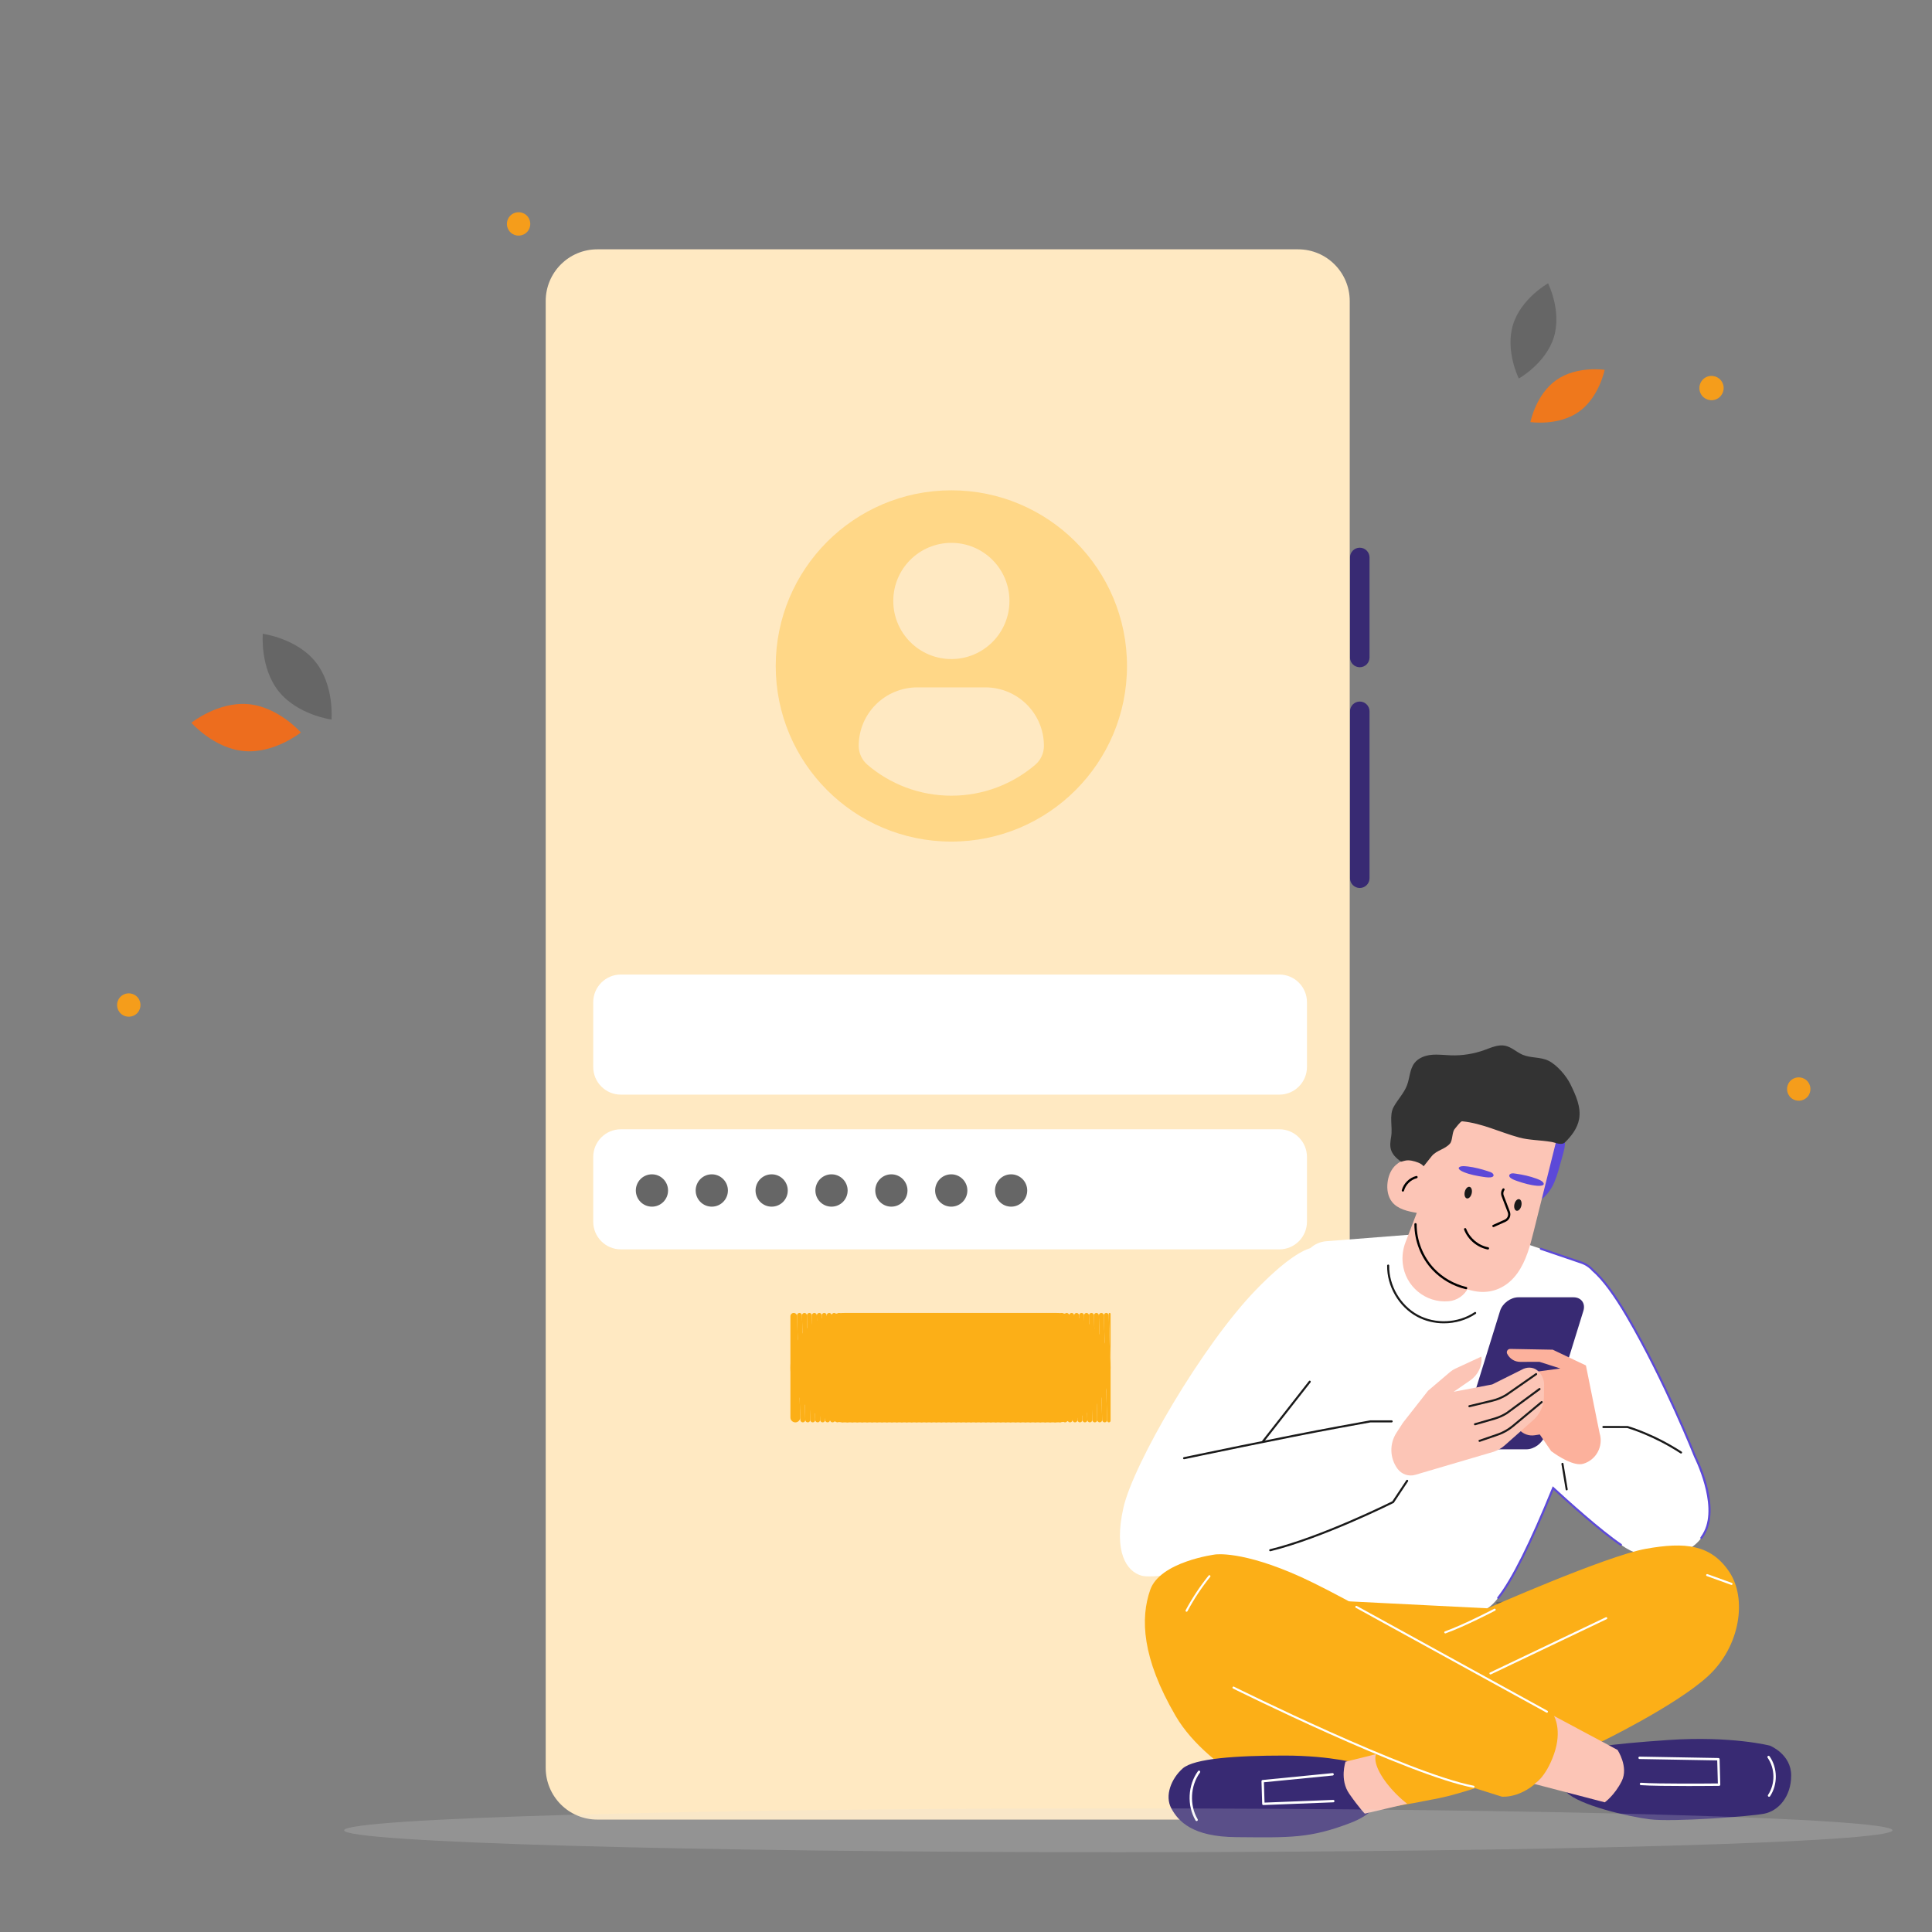 <svg width="264" height="264" viewBox="0 0 264 264" fill="none" xmlns="http://www.w3.org/2000/svg">
<rect x="0" y="0" width="264" height="264" fill="#808080" stroke="none"/>
<g clip-path="url(#clip0_118_53879)">
<path d="M234.615 54.511C235.434 54.1 235.767 53.102 235.355 52.282C234.944 51.461 233.946 51.13 233.126 51.541C232.307 51.953 231.977 52.95 232.386 53.771C232.797 54.592 233.795 54.922 234.615 54.511Z" fill="#F59D1B"/>
<path d="M212.666 51.93C215.466 49.958 219.265 50.535 219.265 50.535C219.265 50.535 218.525 54.307 215.725 56.279C212.925 58.251 209.124 57.674 209.124 57.674C209.124 57.674 209.863 53.902 212.666 51.93Z" fill="#EF781C"/>
<path d="M206.75 44.361C207.855 40.769 211.539 38.715 211.539 38.715C211.539 38.715 213.432 42.484 212.329 46.076C211.224 49.668 207.54 51.722 207.54 51.722C207.54 51.722 205.647 47.953 206.75 44.361Z" fill="#666666"/>
<path d="M43.118 90.45C45.71 93.687 45.299 98.324 45.299 98.324C45.299 98.324 40.685 97.713 38.092 94.477C35.499 91.24 35.911 86.603 35.911 86.603C35.911 86.603 40.525 87.214 43.118 90.45Z" fill="#666666"/>
<path d="M33.916 96.218C38.048 96.583 41.111 100.088 41.111 100.088C41.111 100.088 37.477 103 33.347 102.633C29.215 102.268 26.151 98.762 26.151 98.762C26.151 98.762 29.786 95.85 33.916 96.218Z" fill="#ED6D1E"/>
<path d="M203.658 228.343C203.137 229.056 202.137 229.213 201.424 228.692C200.711 228.172 200.554 227.172 201.075 226.459C201.596 225.746 202.595 225.589 203.308 226.109C204.021 226.63 204.179 227.63 203.658 228.343Z" fill="#F59D1B"/>
<path d="M246.994 149.867C247.575 149.202 247.507 148.191 246.842 147.611C246.177 147.03 245.168 147.097 244.586 147.762C244.006 148.427 244.073 149.436 244.738 150.017C245.403 150.597 246.414 150.53 246.994 149.865V149.867Z" fill="#F59D1B"/>
<path d="M18.802 138.385C19.383 137.72 19.315 136.711 18.65 136.129C17.985 135.549 16.976 135.616 16.394 136.281C15.814 136.946 15.881 137.955 16.546 138.537C17.211 139.118 18.22 139.05 18.802 138.385Z" fill="#F59D1B"/>
<path d="M72.067 31.65C72.647 30.985 72.58 29.976 71.915 29.394C71.25 28.812 70.241 28.881 69.659 29.546C69.078 30.211 69.146 31.22 69.811 31.802C70.475 32.383 71.484 32.315 72.067 31.65Z" fill="#F59D1B"/>
<path d="M211.355 220.707C214.211 222.929 214.805 226.946 214.805 226.946C214.805 226.946 210.765 227.365 207.909 225.145C205.053 222.923 204.459 218.906 204.459 218.906C204.459 218.906 208.499 218.487 211.355 220.707Z" fill="#666666"/>
</g>
<path d="M187.142 76.184C187.142 75.443 186.544 74.842 185.806 74.842C185.068 74.842 184.469 75.443 184.469 76.184V89.834C184.469 90.575 185.068 91.176 185.806 91.176C186.544 91.176 187.142 90.575 187.142 89.834V76.184Z" fill="#382A73"/>
<path d="M187.142 97.207C187.142 96.466 186.544 95.865 185.806 95.865C185.068 95.865 184.469 96.466 184.469 97.207V119.997C184.469 120.738 185.068 121.339 185.806 121.339C186.544 121.339 187.142 120.738 187.142 119.997V97.207Z" fill="#382A73"/>
<path d="M177.387 34.07H81.615C77.723 34.07 74.568 37.235 74.568 41.14V241.567C74.568 245.471 77.723 248.637 81.615 248.637H177.387C181.279 248.637 184.435 245.471 184.435 241.567V41.14C184.435 37.235 181.279 34.07 177.387 34.07Z" fill="#FFE9C2"/>
<path d="M144.302 179.409H115.46C111.344 179.409 108.007 182.756 108.007 186.884V186.886C108.007 191.015 111.344 194.362 115.46 194.362H144.302C148.418 194.362 151.755 191.015 151.755 186.886V186.884C151.755 182.756 148.418 179.409 144.302 179.409Z" fill="#FCAF17"/>
<path d="M151.757 187.539L151.5 179.541C151.498 179.469 151.556 179.409 151.628 179.409C151.699 179.409 151.757 179.466 151.757 179.537V187.539Z" fill="#FCAF17"/>
<path d="M151.524 194.362C151.399 194.362 151.296 194.262 151.292 194.137L150.833 179.756C150.827 179.566 150.979 179.409 151.17 179.409C151.351 179.409 151.5 179.553 151.506 179.735L151.757 187.539V194.129C151.757 194.258 151.653 194.362 151.524 194.362Z" fill="#FCAF17"/>
<path d="M150.95 194.362C150.768 194.362 150.618 194.217 150.612 194.035L150.156 179.757C150.15 179.567 150.303 179.409 150.494 179.409C150.677 179.409 150.826 179.554 150.832 179.736L151.288 194.013C151.294 194.204 151.141 194.362 150.95 194.362Z" fill="#FCAF17"/>
<path d="M150.274 194.362C150.091 194.362 149.942 194.217 149.936 194.035L149.48 179.757C149.474 179.567 149.627 179.409 149.818 179.409C150 179.409 150.15 179.554 150.156 179.736L150.611 194.013C150.618 194.204 150.465 194.362 150.274 194.362Z" fill="#FCAF17"/>
<path d="M149.597 194.362C149.415 194.362 149.265 194.217 149.259 194.035L148.804 179.757C148.798 179.567 148.951 179.409 149.142 179.409C149.324 179.409 149.474 179.554 149.479 179.736L149.935 194.013C149.941 194.204 149.788 194.362 149.597 194.362Z" fill="#FCAF17"/>
<path d="M148.921 194.362C148.739 194.362 148.589 194.217 148.583 194.035L148.127 179.757C148.121 179.567 148.274 179.409 148.465 179.409C148.648 179.409 148.797 179.554 148.803 179.736L149.259 194.013C149.265 194.204 149.112 194.362 148.921 194.362Z" fill="#FCAF17"/>
<path d="M148.245 194.362C148.062 194.362 147.913 194.217 147.907 194.035L147.451 179.757C147.445 179.567 147.598 179.409 147.789 179.409C147.971 179.409 148.121 179.554 148.127 179.736L148.582 194.013C148.589 194.204 148.436 194.362 148.245 194.362Z" fill="#FCAF17"/>
<path d="M147.568 194.362C147.386 194.362 147.236 194.217 147.231 194.035L146.775 179.757C146.769 179.567 146.922 179.409 147.113 179.409C147.295 179.409 147.445 179.554 147.45 179.736L147.906 194.013C147.912 194.204 147.759 194.362 147.568 194.362Z" fill="#FCAF17"/>
<path d="M146.892 194.362C146.71 194.362 146.56 194.217 146.554 194.035L146.098 179.757C146.092 179.567 146.245 179.409 146.436 179.409C146.619 179.409 146.768 179.554 146.774 179.736L147.23 194.013C147.236 194.204 147.083 194.362 146.892 194.362Z" fill="#FCAF17"/>
<path d="M146.216 194.362C146.033 194.362 145.884 194.217 145.878 194.035L145.422 179.757C145.416 179.567 145.569 179.409 145.76 179.409C145.942 179.409 146.092 179.554 146.098 179.736L146.553 194.013C146.56 194.204 146.407 194.362 146.216 194.362Z" fill="#FCAF17"/>
<path d="M145.539 194.362C145.357 194.362 145.207 194.217 145.202 194.035L144.746 179.757C144.74 179.567 144.893 179.409 145.084 179.409C145.266 179.409 145.416 179.554 145.421 179.736L145.877 194.013C145.883 194.204 145.73 194.362 145.539 194.362Z" fill="#FCAF17"/>
<path d="M144.863 194.362C144.681 194.362 144.531 194.217 144.525 194.035L144.069 179.757C144.063 179.567 144.216 179.409 144.407 179.409C144.59 179.409 144.739 179.554 144.745 179.736L145.201 194.013C145.207 194.204 145.054 194.362 144.863 194.362Z" fill="#FCAF17"/>
<path d="M144.188 194.362C144.006 194.362 143.857 194.218 143.851 194.036L143.393 179.757C143.387 179.567 143.54 179.409 143.731 179.409C143.913 179.409 144.063 179.554 144.069 179.736L144.525 194.014C144.531 194.205 144.378 194.362 144.188 194.362Z" fill="#FCAF17"/>
<path d="M143.512 194.362C143.33 194.362 143.18 194.217 143.175 194.035L142.717 179.758C142.711 179.567 142.864 179.409 143.055 179.409C143.237 179.409 143.387 179.553 143.393 179.736L143.85 194.013C143.856 194.204 143.703 194.362 143.512 194.362Z" fill="#FCAF17"/>
<path d="M142.836 194.362C142.654 194.362 142.504 194.217 142.498 194.035L142.041 179.758C142.034 179.567 142.187 179.409 142.378 179.409C142.561 179.409 142.71 179.553 142.716 179.736L143.174 194.013C143.18 194.204 143.027 194.362 142.836 194.362Z" fill="#FCAF17"/>
<path d="M142.16 194.362C141.977 194.362 141.828 194.217 141.822 194.035L141.366 179.756C141.36 179.566 141.513 179.409 141.703 179.409C141.885 179.409 142.034 179.553 142.04 179.735L142.498 194.013C142.504 194.204 142.351 194.362 142.16 194.362Z" fill="#FCAF17"/>
<path d="M141.483 194.362C141.301 194.362 141.152 194.217 141.146 194.035L140.69 179.757C140.684 179.567 140.837 179.409 141.028 179.409C141.21 179.409 141.36 179.554 141.366 179.736L141.821 194.013C141.827 194.204 141.674 194.362 141.483 194.362Z" fill="#FCAF17"/>
<path d="M140.807 194.362C140.625 194.362 140.475 194.217 140.469 194.035L140.014 179.757C140.008 179.567 140.161 179.409 140.351 179.409C140.534 179.409 140.683 179.554 140.689 179.736L141.145 194.013C141.151 194.204 140.998 194.362 140.807 194.362Z" fill="#FCAF17"/>
<path d="M140.131 194.362C139.948 194.362 139.799 194.217 139.793 194.035L139.337 179.757C139.331 179.567 139.484 179.409 139.675 179.409C139.858 179.409 140.007 179.554 140.013 179.736L140.469 194.013C140.475 194.204 140.322 194.362 140.131 194.362Z" fill="#FCAF17"/>
<path d="M139.455 194.362C139.272 194.362 139.122 194.217 139.117 194.035L138.661 179.757C138.655 179.567 138.808 179.409 138.999 179.409C139.181 179.409 139.331 179.554 139.337 179.736L139.792 194.013C139.798 194.204 139.645 194.362 139.455 194.362Z" fill="#FCAF17"/>
<path d="M138.778 194.362C138.596 194.362 138.446 194.217 138.44 194.035L137.985 179.757C137.979 179.567 138.132 179.409 138.322 179.409C138.505 179.409 138.654 179.554 138.66 179.736L139.116 194.013C139.122 194.204 138.969 194.362 138.778 194.362Z" fill="#FCAF17"/>
<path d="M138.102 194.362C137.919 194.362 137.77 194.217 137.764 194.035L137.308 179.757C137.302 179.567 137.455 179.409 137.646 179.409C137.829 179.409 137.978 179.554 137.984 179.736L138.44 194.013C138.446 194.204 138.293 194.362 138.102 194.362Z" fill="#FCAF17"/>
<path d="M137.426 194.362C137.243 194.362 137.094 194.217 137.088 194.035L136.632 179.757C136.626 179.567 136.779 179.409 136.97 179.409C137.152 179.409 137.302 179.554 137.308 179.736L137.763 194.013C137.769 194.204 137.616 194.362 137.426 194.362Z" fill="#FCAF17"/>
<path d="M136.749 194.362C136.567 194.362 136.417 194.217 136.411 194.035L135.956 179.757C135.95 179.567 136.103 179.409 136.293 179.409C136.476 179.409 136.625 179.554 136.631 179.736L137.087 194.013C137.093 194.204 136.94 194.362 136.749 194.362Z" fill="#FCAF17"/>
<path d="M136.073 194.362C135.89 194.362 135.741 194.217 135.735 194.035L135.279 179.757C135.273 179.567 135.426 179.409 135.617 179.409C135.8 179.409 135.949 179.554 135.955 179.736L136.411 194.013C136.417 194.204 136.264 194.362 136.073 194.362Z" fill="#FCAF17"/>
<path d="M135.398 194.362C135.216 194.362 135.067 194.218 135.061 194.036L134.603 179.757C134.597 179.567 134.75 179.409 134.941 179.409C135.123 179.409 135.273 179.554 135.279 179.736L135.734 194.014C135.74 194.205 135.588 194.362 135.398 194.362Z" fill="#FCAF17"/>
<path d="M134.722 194.362C134.54 194.362 134.39 194.217 134.384 194.035L133.927 179.758C133.921 179.567 134.074 179.409 134.265 179.409C134.447 179.409 134.596 179.553 134.602 179.736L135.06 194.013C135.066 194.204 134.913 194.362 134.722 194.362Z" fill="#FCAF17"/>
<path d="M134.046 194.362C133.863 194.362 133.714 194.217 133.708 194.035L133.25 179.758C133.244 179.567 133.397 179.409 133.588 179.409C133.771 179.409 133.92 179.553 133.926 179.736L134.384 194.013C134.39 194.204 134.237 194.362 134.046 194.362Z" fill="#FCAF17"/>
<path d="M133.37 194.362C133.187 194.362 133.038 194.217 133.032 194.035L132.576 179.756C132.57 179.566 132.723 179.409 132.913 179.409C133.095 179.409 133.244 179.553 133.25 179.735L133.707 194.013C133.714 194.204 133.561 194.362 133.37 194.362Z" fill="#FCAF17"/>
<path d="M132.693 194.362C132.511 194.362 132.361 194.217 132.356 194.035L131.9 179.757C131.894 179.567 132.047 179.409 132.238 179.409C132.42 179.409 132.57 179.554 132.575 179.736L133.031 194.013C133.037 194.204 132.884 194.362 132.693 194.362Z" fill="#FCAF17"/>
<path d="M132.017 194.362C131.835 194.362 131.685 194.217 131.679 194.035L131.223 179.757C131.217 179.567 131.37 179.409 131.561 179.409C131.744 179.409 131.893 179.554 131.899 179.736L132.355 194.013C132.361 194.204 132.208 194.362 132.017 194.362Z" fill="#FCAF17"/>
<path d="M131.341 194.362C131.158 194.362 131.009 194.217 131.003 194.035L130.547 179.757C130.541 179.567 130.694 179.409 130.885 179.409C131.067 179.409 131.217 179.554 131.223 179.736L131.678 194.013C131.685 194.204 131.532 194.362 131.341 194.362Z" fill="#FCAF17"/>
<path d="M130.664 194.362C130.482 194.362 130.332 194.217 130.327 194.035L129.871 179.757C129.865 179.567 130.018 179.409 130.209 179.409C130.391 179.409 130.541 179.554 130.546 179.736L131.002 194.013C131.008 194.204 130.855 194.362 130.664 194.362Z" fill="#FCAF17"/>
<path d="M129.988 194.362C129.806 194.362 129.656 194.217 129.65 194.035L129.194 179.757C129.188 179.567 129.341 179.409 129.532 179.409C129.715 179.409 129.864 179.554 129.87 179.736L130.326 194.013C130.332 194.204 130.179 194.362 129.988 194.362Z" fill="#FCAF17"/>
<path d="M129.312 194.362C129.129 194.362 128.98 194.217 128.974 194.035L128.518 179.757C128.512 179.567 128.665 179.409 128.856 179.409C129.038 179.409 129.188 179.554 129.194 179.736L129.65 194.013C129.656 194.204 129.503 194.362 129.312 194.362Z" fill="#FCAF17"/>
<path d="M128.635 194.362C128.453 194.362 128.303 194.217 128.298 194.035L127.842 179.757C127.836 179.567 127.989 179.409 128.18 179.409C128.362 179.409 128.512 179.554 128.517 179.736L128.973 194.013C128.979 194.204 128.826 194.362 128.635 194.362Z" fill="#FCAF17"/>
<path d="M127.959 194.362C127.777 194.362 127.627 194.217 127.621 194.035L127.165 179.757C127.159 179.567 127.312 179.409 127.503 179.409C127.686 179.409 127.835 179.554 127.841 179.736L128.297 194.013C128.303 194.204 128.15 194.362 127.959 194.362Z" fill="#FCAF17"/>
<path d="M127.283 194.362C127.1 194.362 126.951 194.217 126.945 194.035L126.489 179.757C126.483 179.567 126.636 179.409 126.827 179.409C127.009 179.409 127.159 179.554 127.165 179.736L127.621 194.013C127.627 194.204 127.474 194.362 127.283 194.362Z" fill="#FCAF17"/>
<path d="M126.606 194.362C126.424 194.362 126.274 194.217 126.269 194.035L125.813 179.757C125.807 179.567 125.96 179.409 126.151 179.409C126.333 179.409 126.483 179.554 126.488 179.736L126.944 194.013C126.95 194.204 126.797 194.362 126.606 194.362Z" fill="#FCAF17"/>
<path d="M125.931 194.362C125.749 194.362 125.6 194.218 125.594 194.036L125.137 179.757C125.13 179.567 125.283 179.409 125.474 179.409C125.657 179.409 125.806 179.554 125.812 179.736L126.268 194.014C126.274 194.205 126.121 194.362 125.931 194.362Z" fill="#FCAF17"/>
<path d="M125.256 194.362C125.073 194.362 124.924 194.217 124.918 194.035L124.46 179.758C124.454 179.567 124.607 179.409 124.798 179.409C124.98 179.409 125.13 179.553 125.136 179.736L125.594 194.013C125.6 194.204 125.447 194.362 125.256 194.362Z" fill="#FCAF17"/>
<path d="M124.579 194.362C124.397 194.362 124.247 194.217 124.242 194.035L123.784 179.758C123.778 179.567 123.931 179.409 124.122 179.409C124.304 179.409 124.454 179.553 124.46 179.736L124.917 194.013C124.923 194.204 124.77 194.362 124.579 194.362Z" fill="#FCAF17"/>
<path d="M123.903 194.362C123.721 194.362 123.571 194.217 123.565 194.035L123.11 179.756C123.104 179.566 123.256 179.409 123.446 179.409C123.628 179.409 123.777 179.553 123.783 179.735L124.241 194.013C124.247 194.204 124.094 194.362 123.903 194.362Z" fill="#FCAF17"/>
<path d="M123.227 194.362C123.044 194.362 122.895 194.217 122.889 194.035L122.433 179.757C122.427 179.567 122.58 179.409 122.771 179.409C122.954 179.409 123.103 179.554 123.109 179.736L123.565 194.013C123.571 194.204 123.418 194.362 123.227 194.362Z" fill="#FCAF17"/>
<path d="M122.551 194.362C122.368 194.362 122.219 194.217 122.213 194.035L121.757 179.757C121.751 179.567 121.904 179.409 122.095 179.409C122.277 179.409 122.427 179.554 122.433 179.736L122.888 194.013C122.894 194.204 122.741 194.362 122.551 194.362Z" fill="#FCAF17"/>
<path d="M121.874 194.362C121.692 194.362 121.542 194.217 121.536 194.035L121.081 179.757C121.075 179.567 121.228 179.409 121.418 179.409C121.601 179.409 121.75 179.554 121.756 179.736L122.212 194.013C122.218 194.204 122.065 194.362 121.874 194.362Z" fill="#FCAF17"/>
<path d="M121.198 194.362C121.015 194.362 120.866 194.217 120.86 194.035L120.404 179.757C120.398 179.567 120.551 179.409 120.742 179.409C120.925 179.409 121.074 179.554 121.08 179.736L121.536 194.013C121.542 194.204 121.389 194.362 121.198 194.362Z" fill="#FCAF17"/>
<path d="M120.522 194.362C120.339 194.362 120.19 194.217 120.184 194.035L119.728 179.757C119.722 179.567 119.875 179.409 120.066 179.409C120.248 179.409 120.398 179.554 120.404 179.736L120.859 194.013C120.865 194.204 120.712 194.362 120.522 194.362Z" fill="#FCAF17"/>
<path d="M119.845 194.362C119.663 194.362 119.513 194.217 119.507 194.035L119.052 179.757C119.046 179.567 119.199 179.409 119.389 179.409C119.572 179.409 119.721 179.554 119.727 179.736L120.183 194.013C120.189 194.204 120.036 194.362 119.845 194.362Z" fill="#FCAF17"/>
<path d="M119.169 194.362C118.986 194.362 118.837 194.217 118.831 194.035L118.375 179.757C118.369 179.567 118.522 179.409 118.713 179.409C118.896 179.409 119.045 179.554 119.051 179.736L119.507 194.013C119.513 194.204 119.36 194.362 119.169 194.362Z" fill="#FCAF17"/>
<path d="M118.493 194.362C118.31 194.362 118.161 194.217 118.155 194.035L117.699 179.757C117.693 179.567 117.846 179.409 118.037 179.409C118.219 179.409 118.369 179.554 118.375 179.736L118.83 194.013C118.836 194.204 118.683 194.362 118.493 194.362Z" fill="#FCAF17"/>
<path d="M117.816 194.362C117.634 194.362 117.484 194.217 117.478 194.035L117.023 179.757C117.017 179.567 117.17 179.409 117.361 179.409C117.543 179.409 117.693 179.554 117.698 179.736L118.154 194.013C118.16 194.204 118.007 194.362 117.816 194.362Z" fill="#FCAF17"/>
<path d="M117.14 194.362C116.957 194.362 116.808 194.217 116.802 194.035L116.346 179.757C116.34 179.567 116.493 179.409 116.684 179.409C116.867 179.409 117.016 179.554 117.022 179.736L117.478 194.013C117.484 194.204 117.331 194.362 117.14 194.362Z" fill="#FCAF17"/>
<path d="M116.465 194.362C116.283 194.362 116.134 194.218 116.128 194.036L115.67 179.757C115.664 179.567 115.817 179.409 116.008 179.409C116.19 179.409 116.34 179.554 116.346 179.736L116.801 194.014C116.808 194.205 116.655 194.362 116.465 194.362Z" fill="#FCAF17"/>
<path d="M115.789 194.362C115.607 194.362 115.457 194.217 115.451 194.035L114.994 179.758C114.988 179.567 115.141 179.409 115.332 179.409C115.514 179.409 115.664 179.553 115.669 179.736L116.127 194.013C116.133 194.204 115.98 194.362 115.789 194.362Z" fill="#FCAF17"/>
<path d="M115.113 194.362C114.931 194.362 114.781 194.217 114.775 194.035L114.317 179.758C114.311 179.567 114.464 179.409 114.655 179.409C114.838 179.409 114.987 179.553 114.993 179.736L115.451 194.013C115.457 194.204 115.304 194.362 115.113 194.362Z" fill="#FCAF17"/>
<path d="M114.437 194.362C114.254 194.362 114.105 194.217 114.099 194.035L113.643 179.756C113.637 179.566 113.79 179.409 113.98 179.409C114.162 179.409 114.311 179.553 114.317 179.735L114.774 194.013C114.781 194.204 114.628 194.362 114.437 194.362Z" fill="#FCAF17"/>
<path d="M113.76 194.362C113.578 194.362 113.428 194.217 113.423 194.035L112.967 179.757C112.961 179.567 113.114 179.409 113.305 179.409C113.487 179.409 113.637 179.554 113.643 179.736L114.098 194.013C114.104 194.204 113.951 194.362 113.76 194.362Z" fill="#FCAF17"/>
<path d="M113.084 194.362C112.902 194.362 112.752 194.217 112.746 194.035L112.29 179.757C112.284 179.567 112.437 179.409 112.628 179.409C112.811 179.409 112.96 179.554 112.966 179.736L113.422 194.013C113.428 194.204 113.275 194.362 113.084 194.362Z" fill="#FCAF17"/>
<path d="M112.408 194.362C112.225 194.362 112.076 194.217 112.07 194.035L111.614 179.757C111.608 179.567 111.761 179.409 111.952 179.409C112.135 179.409 112.284 179.554 112.29 179.736L112.746 194.013C112.752 194.204 112.599 194.362 112.408 194.362Z" fill="#FCAF17"/>
<path d="M111.731 194.362C111.549 194.362 111.399 194.217 111.394 194.035L110.938 179.757C110.932 179.567 111.085 179.409 111.276 179.409C111.458 179.409 111.608 179.554 111.614 179.736L112.069 194.013C112.075 194.204 111.922 194.362 111.731 194.362Z" fill="#FCAF17"/>
<path d="M111.055 194.362C110.873 194.362 110.723 194.217 110.717 194.035L110.262 179.757C110.255 179.567 110.408 179.409 110.599 179.409C110.782 179.409 110.931 179.554 110.937 179.736L111.393 194.013C111.399 194.204 111.246 194.362 111.055 194.362Z" fill="#FCAF17"/>
<path d="M110.379 194.362C110.196 194.362 110.047 194.217 110.041 194.035L109.585 179.757C109.579 179.567 109.732 179.409 109.923 179.409C110.106 179.409 110.255 179.554 110.261 179.736L110.717 194.013C110.723 194.204 110.57 194.362 110.379 194.362Z" fill="#FCAF17"/>
<path d="M109.702 194.362C109.52 194.362 109.37 194.217 109.365 194.035L108.909 179.757C108.903 179.567 109.056 179.409 109.247 179.409C109.429 179.409 109.579 179.554 109.585 179.736L110.04 194.013C110.046 194.204 109.893 194.362 109.702 194.362Z" fill="#FCAF17"/>
<path d="M108.46 179.409C108.704 179.409 108.904 179.602 108.912 179.847L109.353 193.668C109.365 194.048 109.06 194.362 108.68 194.362C108.309 194.362 108.007 194.061 108.007 193.689V179.861C108.007 179.611 108.21 179.409 108.46 179.409Z" fill="#FCAF17"/>
<path d="M174.816 133.166H84.837C82.751 133.166 81.061 134.862 81.061 136.953V145.79C81.061 147.882 82.751 149.577 84.837 149.577H174.816C176.902 149.577 178.592 147.882 178.592 145.79V136.953C178.592 134.862 176.902 133.166 174.816 133.166Z" fill="white"/>
<path d="M174.816 154.311H84.837C82.751 154.311 81.061 156.007 81.061 158.098V166.935C81.061 169.027 82.751 170.722 84.837 170.722H174.816C176.902 170.722 178.592 169.027 178.592 166.935V158.098C178.592 156.007 176.902 154.311 174.816 154.311Z" fill="white"/>
<path d="M89.085 164.885C90.301 164.885 91.287 163.896 91.287 162.676C91.287 161.455 90.301 160.466 89.085 160.466C87.869 160.466 86.883 161.455 86.883 162.676C86.883 163.896 87.869 164.885 89.085 164.885Z" fill="#666666"/>
<path d="M97.263 164.885C98.48 164.885 99.466 163.896 99.466 162.676C99.466 161.455 98.48 160.466 97.263 160.466C96.047 160.466 95.061 161.455 95.061 162.676C95.061 163.896 96.047 164.885 97.263 164.885Z" fill="#666666"/>
<path d="M105.443 164.885C106.66 164.885 107.646 163.896 107.646 162.676C107.646 161.455 106.66 160.466 105.443 160.466C104.227 160.466 103.241 161.455 103.241 162.676C103.241 163.896 104.227 164.885 105.443 164.885Z" fill="#666666"/>
<path d="M113.623 164.885C114.84 164.885 115.826 163.896 115.826 162.676C115.826 161.455 114.84 160.466 113.623 160.466C112.407 160.466 111.421 161.455 111.421 162.676C111.421 163.896 112.407 164.885 113.623 164.885Z" fill="#666666"/>
<path d="M121.804 164.885C123.02 164.885 124.006 163.896 124.006 162.676C124.006 161.455 123.02 160.466 121.804 160.466C120.587 160.466 119.601 161.455 119.601 162.676C119.601 163.896 120.587 164.885 121.804 164.885Z" fill="#666666"/>
<path d="M129.984 164.885C131.2 164.885 132.186 163.896 132.186 162.676C132.186 161.455 131.2 160.466 129.984 160.466C128.768 160.466 127.781 161.455 127.781 162.676C127.781 163.896 128.768 164.885 129.984 164.885Z" fill="#666666"/>
<path d="M138.164 164.885C139.38 164.885 140.366 163.896 140.366 162.676C140.366 161.455 139.38 160.466 138.164 160.466C136.948 160.466 135.962 161.455 135.962 162.676C135.962 163.896 136.948 164.885 138.164 164.885Z" fill="#666666"/>
<path d="M130 67C116.74 67 106 77.743 106 91.005C106 104.268 116.74 115 130 115C143.259 115 154 104.257 154 91.005C154 77.753 143.249 67 130 67ZM130 74.179C134.385 74.179 137.937 77.732 137.937 82.118C137.937 86.504 134.385 90.056 130 90.056C125.615 90.056 122.063 86.504 122.063 82.118C122.063 77.732 125.615 74.179 130 74.179ZM130 108.727C125.626 108.727 121.62 107.135 118.532 104.5C117.784 103.857 117.341 102.918 117.341 101.927C117.341 97.478 120.935 93.925 125.383 93.925H134.617C139.064 93.925 142.648 97.489 142.648 101.927C142.648 102.918 142.216 103.857 141.468 104.5C138.379 107.135 134.374 108.727 130 108.727Z" fill="#FFD787"/>
<path d="M156.014 215.316C157.247 215.653 162.247 215.076 167.698 213.854C169.99 216.527 175.375 220.613 186.988 220.909C204.35 221.353 203.197 219.801 203.197 219.801C205.581 218.444 209.074 211.112 212.235 203.336C214.555 205.47 220.955 211.241 223.15 212.027C225.849 212.995 231.061 213.188 232.989 209.32C234.918 205.449 231.639 199.062 231.639 199.062C231.639 199.062 227.587 188.806 222.378 179.905C220.325 176.394 218.78 174.537 217.663 173.578C217.233 173.092 216.674 172.717 216.032 172.51L202.593 167.938L181.227 169.61C180.403 169.674 179.645 170.014 179.056 170.548C177.723 170.96 175.429 172.33 171.644 176.227C164.314 183.775 154.86 200.03 153.51 206.028C152.159 212.027 153.895 214.736 156.016 215.316H156.014Z" fill="white"/>
<path d="M204.723 218.487C204.693 218.487 204.661 218.476 204.635 218.457C204.575 218.41 204.564 218.32 204.611 218.26C206.527 215.838 209.048 210.799 212.102 203.282L212.179 203.096L212.329 203.233C214.166 204.923 218.739 209.058 221.571 210.977C221.635 211.02 221.652 211.108 221.61 211.172C221.567 211.237 221.479 211.254 221.415 211.211C218.643 209.33 214.217 205.348 212.289 203.577C209.258 211.014 206.749 216.012 204.834 218.436C204.806 218.47 204.765 218.489 204.725 218.489L204.723 218.487Z" fill="#5C49D8"/>
<path d="M232.48 210.29C232.45 210.29 232.422 210.282 232.397 210.262C232.334 210.215 232.322 210.127 232.367 210.065C232.553 209.814 232.718 209.541 232.861 209.253C234.736 205.492 231.545 199.186 231.513 199.124C231.468 199.008 227.399 188.763 222.256 179.973C220.49 176.953 218.913 174.836 217.571 173.683C217.136 173.193 216.593 172.837 215.989 172.642L210.508 170.776C210.435 170.75 210.394 170.671 210.42 170.598C210.446 170.525 210.525 170.484 210.598 170.51L216.077 172.373C216.728 172.584 217.312 172.966 217.768 173.481C219.12 174.64 220.717 176.781 222.5 179.83C227.654 188.638 231.729 198.903 231.769 199.006C231.898 199.257 235.053 205.49 233.114 209.378C232.964 209.681 232.788 209.966 232.593 210.23C232.566 210.267 232.523 210.288 232.48 210.288V210.29Z" fill="#5C49D8"/>
<path d="M216.591 238.926C217.168 238.926 219.292 238.346 227.973 237.764C236.654 237.185 241.863 238.539 241.863 238.539C241.863 238.539 244.757 239.701 244.757 242.604C244.757 245.506 243.021 247.441 241.09 247.829C239.162 248.216 228.55 248.991 225.464 248.604C222.378 248.218 215.818 246.67 214.082 244.927C212.346 243.183 216.591 238.928 216.591 238.928V238.926Z" fill="#382A73"/>
<path d="M208.575 198.042H201.052C199.986 198.042 199.38 197.211 199.697 196.187L204.979 179.125C205.296 178.101 206.418 177.27 207.484 177.27H215.007C216.073 177.27 216.678 178.101 216.362 179.125L211.079 196.187C210.763 197.211 209.641 198.042 208.575 198.042Z" fill="#382A73"/>
<path d="M180.129 218.607L203.278 219.769C203.278 219.769 219.482 212.609 224.884 211.641C230.286 210.672 233.758 211.061 236.266 214.737C238.775 218.414 237.809 224.992 233.373 229.057C228.936 233.121 218.519 238.151 218.519 238.151C218.519 238.151 202.507 244.536 196.72 245.697C190.933 246.859 190.16 246.859 190.16 246.859C190.16 246.859 188.232 247.634 187.459 238.344C186.686 229.057 183.6 232.152 183.6 232.152C183.6 232.152 180.129 218.026 180.129 218.607Z" fill="#FCAF17"/>
<path d="M177.428 247.245C177.428 247.245 165.275 242.408 160.643 234.473C156.014 226.538 155.821 221.121 157.172 217.25C158.522 213.379 166.046 212.413 166.046 212.413C166.046 212.413 169.712 211.834 177.813 215.509C185.916 219.187 209.065 232.925 209.065 232.925L213.117 235.441C213.117 235.441 214.275 238.151 211.381 242.022C208.487 245.893 205.208 245.504 205.208 245.504L188.039 240.085L184.373 242.019L182.057 246.663L177.428 247.243V247.245Z" fill="#FCAF17"/>
<path d="M185.916 241.066C185.916 241.066 182.057 239.892 175.499 239.892C168.941 239.892 163.152 240.283 161.609 241.653C160.066 243.022 159.1 245.369 160.066 247.127C161.031 248.888 162.931 250.992 168.939 251.039C176.285 251.097 178.971 251.234 184.565 249.083C190.16 246.932 189.002 243.02 189.002 243.02L185.916 241.064V241.066Z" fill="#382A73"/>
<path d="M188.039 239.699L183.859 240.731C183.859 240.731 183.022 243.183 184.373 245.118C185.723 247.052 186.494 247.827 186.494 247.827L192.281 246.472C192.281 246.472 190.393 245.083 189.002 242.99C187.459 240.667 188.037 239.701 188.037 239.701L188.039 239.699Z" fill="#FCC5B6"/>
<path d="M212.346 234.475L221.027 239.119C221.027 239.119 222.57 241.442 221.605 243.376C220.64 245.311 219.289 246.279 219.289 246.279L209.643 243.763C209.643 243.763 211.186 242.988 212.344 239.699C213.502 236.41 212.344 234.473 212.344 234.473L212.346 234.475Z" fill="#FCC5B6"/>
<path d="M218.134 193.643L216.71 186.584L212.177 184.43L206.366 184.325C206.024 184.319 205.797 184.68 205.949 184.987C206.285 185.667 206.976 186.096 207.732 186.094L210.36 186.088L213.213 186.998L208.937 187.569L206.242 189.237C205.63 189.615 205.414 190.405 205.746 191.043L206.394 192.293L206.623 194.287L207.616 195.382C208.143 195.962 208.924 196.241 209.699 196.123L210.405 196.015L211.957 198.285C212.988 199.058 215.109 200.384 216.344 200.019C218.112 199.496 219.118 197.632 218.587 195.861L218.129 193.641L218.134 193.643Z" fill="#FCB19C"/>
<path d="M191.703 194.418L195.138 190.038L198.148 187.477C198.364 187.292 198.606 187.138 198.863 187.02L202.418 185.375L202.426 185.439C202.572 186.637 201.977 187.88 200.9 188.621L198.638 190.182L203.903 189.179L207.946 187.163C208.633 186.766 209.459 186.792 210.031 187.232C210.658 187.713 211.011 188.46 210.996 189.278L210.968 190.978C210.949 192.123 210.409 193.254 209.493 194.066L205.613 197.505C205.178 197.889 204.671 198.186 204.128 198.368L193.403 201.526C192.499 201.793 191.526 201.464 190.965 200.702C189.901 199.253 189.843 197.293 190.821 195.783L191.703 194.422V194.418Z" fill="#FCC5B6"/>
<path d="M200.787 192.293C200.722 192.293 200.665 192.25 200.65 192.185C200.632 192.11 200.677 192.033 200.754 192.016L203.856 191.271C204.534 191.112 205.181 190.843 205.773 190.476L209.829 187.651C209.894 187.606 209.981 187.623 210.024 187.685C210.069 187.75 210.052 187.838 209.988 187.881L205.925 190.71C205.3 191.099 204.628 191.378 203.92 191.543L200.821 192.288C200.81 192.29 200.799 192.293 200.789 192.293H200.787Z" fill="#1A1A1A"/>
<path d="M201.551 194.761C201.489 194.761 201.433 194.72 201.416 194.658C201.394 194.583 201.437 194.506 201.512 194.484L204.209 193.707C204.778 193.54 205.322 193.293 205.825 192.975L210.285 189.692C210.347 189.645 210.435 189.66 210.482 189.722C210.529 189.785 210.514 189.873 210.452 189.92L205.983 193.207C205.45 193.544 204.883 193.802 204.288 193.978L201.589 194.755C201.576 194.759 201.564 194.761 201.551 194.761Z" fill="#1A1A1A"/>
<path d="M202.174 197.026C202.116 197.026 202.06 196.99 202.041 196.932C202.015 196.859 202.056 196.777 202.129 196.754L204.682 195.873C205.39 195.62 206.045 195.247 206.625 194.766L210.574 191.481C210.634 191.431 210.722 191.44 210.771 191.5C210.82 191.56 210.812 191.648 210.752 191.698L206.803 194.982C206.197 195.487 205.514 195.876 204.772 196.14L202.218 197.02C202.203 197.024 202.188 197.028 202.174 197.028V197.026Z" fill="#1A1A1A"/>
<path d="M194.287 163.929L192.052 169.765C191.703 170.673 191.577 171.654 191.678 172.622C192.011 175.774 194.794 178.078 197.942 177.811C199.102 177.713 200.125 177.008 200.633 175.956L205.039 166.817L194.287 163.929Z" fill="#FCC5B6"/>
<path d="M201.35 244.291C201.35 244.291 201.332 244.291 201.324 244.289C192.341 242.563 168.729 230.849 168.492 230.731C168.423 230.697 168.393 230.613 168.428 230.542C168.462 230.473 168.545 230.443 168.616 230.478C168.854 230.596 192.431 242.294 201.375 244.012C201.452 244.027 201.502 244.1 201.487 244.177C201.474 244.244 201.416 244.291 201.35 244.291Z" fill="white"/>
<path d="M211.381 234.035C211.358 234.035 211.336 234.029 211.315 234.018L185.272 219.698C185.203 219.662 185.18 219.576 185.216 219.507C185.252 219.438 185.338 219.412 185.407 219.451L211.45 233.771C211.518 233.808 211.542 233.894 211.505 233.962C211.48 234.009 211.432 234.035 211.381 234.035Z" fill="white"/>
<path d="M203.665 228.81C203.612 228.81 203.563 228.78 203.539 228.73C203.505 228.659 203.535 228.576 203.605 228.541L219.424 220.995C219.495 220.963 219.578 220.99 219.61 221.061C219.645 221.132 219.615 221.216 219.544 221.25L203.725 228.797C203.706 228.805 203.685 228.81 203.665 228.81Z" fill="white"/>
<path d="M197.491 223.198C197.433 223.198 197.379 223.161 197.358 223.103C197.332 223.03 197.371 222.948 197.443 222.923C200.104 221.969 204.136 219.855 204.177 219.835C204.245 219.799 204.331 219.827 204.367 219.896C204.404 219.964 204.376 220.05 204.307 220.087C204.267 220.108 200.217 222.231 197.538 223.191C197.523 223.198 197.506 223.2 197.491 223.2V223.198Z" fill="white"/>
<path d="M161.801 199.397C161.737 199.397 161.677 199.351 161.664 199.285C161.649 199.21 161.696 199.135 161.773 199.117C161.91 199.09 175.561 196.217 182.999 194.86L187.243 194.085H190.162C190.239 194.083 190.303 194.145 190.303 194.225C190.303 194.304 190.241 194.366 190.162 194.366H187.269L183.05 195.137C175.617 196.492 161.97 199.364 161.833 199.394C161.825 199.394 161.814 199.397 161.803 199.397H161.801Z" fill="#1A1A1A"/>
<path d="M173.571 211.973C173.507 211.973 173.451 211.93 173.434 211.866C173.415 211.791 173.462 211.713 173.536 211.696C180.368 210.03 189.627 205.457 190.256 205.144L192.166 202.273C192.208 202.209 192.296 202.189 192.36 202.235C192.425 202.277 192.442 202.365 192.399 202.43L190.449 205.363L190.415 205.38C190.318 205.429 180.672 210.245 173.601 211.971C173.59 211.973 173.579 211.975 173.566 211.975L173.571 211.973Z" fill="#1A1A1A"/>
<path d="M172.606 197.074C172.576 197.074 172.543 197.063 172.518 197.044C172.456 196.996 172.447 196.906 172.494 196.846L178.859 188.718C178.907 188.655 178.994 188.645 179.056 188.694C179.118 188.741 179.129 188.832 179.08 188.892L172.715 197.02C172.687 197.054 172.646 197.074 172.603 197.074H172.606Z" fill="#1A1A1A"/>
<path d="M229.708 198.621C229.683 198.621 229.655 198.615 229.631 198.598C225.976 196.215 222.633 195.216 222.356 195.137H219.097C219.02 195.137 218.956 195.075 218.956 194.995C218.956 194.916 219.018 194.854 219.097 194.854L222.414 194.858C222.449 194.869 225.952 195.86 229.783 198.359C229.847 198.402 229.867 198.488 229.824 198.555C229.798 198.596 229.751 198.619 229.706 198.619L229.708 198.621Z" fill="#1A1A1A"/>
<path d="M214.082 203.654C214.016 203.654 213.956 203.605 213.943 203.536L213.365 200.054C213.352 199.976 213.404 199.903 213.481 199.893C213.556 199.88 213.631 199.931 213.641 200.009L214.219 203.491C214.232 203.568 214.181 203.641 214.104 203.652C214.095 203.652 214.089 203.652 214.08 203.652L214.082 203.654Z" fill="#1A1A1A"/>
<path d="M212.049 162.242C212.567 161.325 212.856 160.297 213.14 159.281C213.279 158.785 213.419 158.287 213.558 157.791C213.723 157.205 213.887 156.604 213.832 155.996C213.772 155.346 213.436 154.713 212.892 154.35C212.348 153.987 211.604 153.929 211.036 154.253C210.6 154.504 210.307 154.938 210.031 155.359C209.641 155.949 209.251 156.542 208.864 157.132C208.475 157.725 208.079 158.33 207.882 159.011C207.561 160.125 207.803 161.323 208.151 162.429C208.295 162.879 208.462 163.335 208.774 163.687C209.971 165.029 211.452 163.294 212.047 162.24L212.049 162.242Z" fill="#5C49D8"/>
<path d="M212.657 152.254C211.944 150.74 210.281 149.924 208.667 149.512C205.457 148.69 201.962 149.04 198.974 150.483C197.914 150.996 196.898 151.655 196.161 152.576C194.736 154.36 194.537 156.842 193.484 158.858C193.238 158.695 192.955 158.583 192.664 158.544C191.872 158.439 191.063 158.808 190.526 159.401C189.989 159.994 189.7 160.784 189.604 161.578C189.49 162.501 189.636 163.497 190.209 164.229C190.999 165.236 192.371 165.522 193.63 165.739C193.099 168.002 193.895 170.43 195.158 172.308C196.645 174.522 198.848 175.907 201.459 176.422C203.822 176.888 205.936 175.932 207.332 173.996C208.556 172.296 209.089 170.204 209.596 168.169C210.694 163.77 211.79 159.369 212.888 154.97C213.108 154.09 213.044 153.074 212.657 152.256V152.254Z" fill="#FCC5B6"/>
<path d="M200.553 159.393C200.269 159.358 199.978 159.335 199.736 159.367C199.494 159.399 199.31 159.502 199.331 159.648C199.357 159.841 199.714 160.041 200.065 160.181C200.891 160.511 201.827 160.689 202.728 160.822C203.16 160.887 203.642 160.941 203.914 160.822C204.145 160.722 204.147 160.509 203.941 160.32C203.798 160.187 203.567 160.125 203.334 160.047C202.42 159.745 201.51 159.509 200.555 159.393H200.553Z" fill="#5C49D8"/>
<path d="M209.951 161.054C210.221 161.153 210.491 161.267 210.69 161.411C210.889 161.555 211.007 161.737 210.921 161.866C210.807 162.038 210.399 162.059 210.022 162.029C209.134 161.958 208.22 161.69 207.357 161.398C206.942 161.258 206.491 161.084 206.304 160.846C206.146 160.642 206.242 160.442 206.512 160.359C206.702 160.301 206.936 160.348 207.178 160.385C208.13 160.524 209.048 160.722 209.951 161.056V161.054Z" fill="#5C49D8"/>
<path d="M201.099 163.081C200.996 163.517 200.701 163.82 200.44 163.757C200.179 163.695 200.053 163.292 200.155 162.856C200.258 162.42 200.553 162.117 200.814 162.18C201.076 162.242 201.202 162.645 201.099 163.081Z" fill="#1A1A1A"/>
<path d="M207.884 164.766C207.781 165.202 207.486 165.505 207.225 165.443C206.963 165.38 206.837 164.977 206.94 164.541C207.043 164.105 207.338 163.802 207.599 163.865C207.86 163.927 207.987 164.33 207.884 164.766Z" fill="#1A1A1A"/>
<path d="M203.321 170.739C203.321 170.739 203.301 170.739 203.291 170.737C201.853 170.462 200.583 169.397 200.061 168.023C200.031 167.944 200.07 167.854 200.151 167.824C200.23 167.791 200.32 167.832 200.35 167.914C200.836 169.189 202.013 170.177 203.349 170.432C203.432 170.447 203.488 170.529 203.471 170.612C203.456 170.688 203.391 170.739 203.319 170.739H203.321Z" fill="black"/>
<path d="M200.341 176.167C200.331 176.167 200.318 176.167 200.305 176.163C198.571 175.755 196.953 174.825 195.748 173.546C194.173 171.873 193.27 169.591 193.27 167.289C193.27 167.203 193.338 167.135 193.424 167.135C193.51 167.135 193.578 167.203 193.578 167.289C193.578 169.514 194.449 171.716 195.971 173.333C197.133 174.567 198.698 175.467 200.374 175.862C200.457 175.881 200.508 175.965 200.489 176.049C200.472 176.12 200.408 176.169 200.339 176.169L200.341 176.167Z" fill="black"/>
<path d="M193.356 160.363C193.433 160.355 193.51 160.327 193.587 160.271C194.374 159.71 195.036 158.701 195.654 157.965C196.348 157.141 197.454 157.068 198.15 156.247C198.496 155.837 198.417 154.669 198.777 154.272C198.933 154.1 199.567 153.22 199.787 153.22C202.554 153.493 204.913 154.704 207.595 155.438C208.935 155.805 210.506 155.786 211.985 156.037C212.633 156.147 213.389 156.565 213.881 156.071C214.3 155.653 214.696 155.206 215.024 154.712C215.383 154.169 215.662 153.568 215.777 152.924C216.075 151.288 215.326 149.663 214.598 148.169C214.033 147.007 212.742 145.502 211.58 144.937C210.493 144.411 209.177 144.6 208.064 144.13C207.237 143.78 206.561 143.082 205.684 142.898C204.727 142.696 203.772 143.147 202.852 143.48C201.384 144.01 199.815 144.259 198.257 144.207C197.375 144.177 196.489 144.055 195.611 144.139C194.734 144.222 193.829 144.553 193.287 145.253C192.63 146.101 192.643 147.278 192.268 148.282C191.859 149.371 191.005 150.227 190.443 151.245C189.786 152.434 190.323 153.978 190.096 155.318C189.995 155.917 189.895 156.544 190.077 157.123C190.323 157.911 191.033 158.448 191.701 158.929C192.166 159.264 191.855 159.421 192.32 159.753C192.636 159.981 192.992 160.4 193.353 160.361L193.356 160.363Z" fill="#333333"/>
<path d="M205.226 163.517C205.275 163.74 205.399 163.942 205.508 164.146C205.808 164.698 206.03 165.286 206.167 165.891C206.199 166.031 206.225 166.177 206.187 166.312C206.133 166.497 205.968 166.63 205.801 166.733C205.311 167.038 204.731 167.193 204.164 167.343C204.021 167.381 203.852 167.414 203.734 167.323C203.61 167.231 203.61 167.055 203.633 166.909C203.74 166.222 204.081 165.591 204.205 164.908C204.305 164.348 204.258 163.764 204.369 163.206C204.406 163.027 204.459 162.847 204.579 162.708C204.699 162.568 204.898 162.478 205.086 162.523C205.266 162.566 205.41 162.757 205.339 162.922C205.251 163.128 205.174 163.281 205.228 163.517H205.226Z" fill="#FCC5B6"/>
<path d="M204.07 167.68C204.01 167.68 203.954 167.645 203.929 167.587C203.894 167.51 203.929 167.418 204.006 167.384L205.609 166.662C205.992 166.49 206.176 166.046 206.024 165.651L205.189 163.47C205.059 163.128 205.106 162.746 205.315 162.448C205.365 162.377 205.461 162.362 205.532 162.411C205.602 162.461 205.617 162.557 205.568 162.628C205.418 162.843 205.384 163.115 205.478 163.36L206.313 165.541C206.523 166.089 206.268 166.705 205.735 166.946L204.132 167.667C204.11 167.676 204.089 167.68 204.068 167.68H204.07Z" fill="black"/>
<path d="M193.762 158.852C194.075 158.974 194.383 159.146 194.573 159.423C194.798 159.745 194.835 160.164 194.8 160.554C194.766 160.947 194.661 161.355 194.389 161.643C194.141 161.907 193.781 162.042 193.424 162.087C192.797 162.167 192.14 161.984 191.641 161.593C191.414 161.415 191.213 161.183 191.158 160.902C191.1 160.606 191.207 160.305 191.314 160.024C191.429 159.719 190.939 159.3 191.055 158.996C191.13 158.798 191.791 158.65 192.022 158.596C192.555 158.47 193.266 158.659 193.76 158.852H193.762Z" fill="#FCC5B6"/>
<path d="M191.699 162.83C191.686 162.83 191.671 162.83 191.658 162.824C191.577 162.8 191.528 162.716 191.551 162.632C191.808 161.694 192.581 160.934 193.52 160.696C193.602 160.674 193.687 160.724 193.709 160.808C193.73 160.891 193.679 160.975 193.597 160.997C192.765 161.209 192.078 161.883 191.849 162.714C191.83 162.783 191.767 162.828 191.699 162.828V162.83Z" fill="black"/>
<path d="M197.3 180.826C196.016 180.826 194.734 180.523 193.608 179.909C191.134 178.561 189.503 175.759 189.546 172.933C189.546 172.856 189.61 172.805 189.689 172.794C189.766 172.794 189.828 172.858 189.828 172.938C189.786 175.66 191.361 178.361 193.743 179.66C196.127 180.959 199.244 180.815 201.497 179.299C201.561 179.256 201.649 179.273 201.692 179.338C201.735 179.402 201.718 179.49 201.653 179.533C200.38 180.39 198.839 180.826 197.302 180.826H197.3Z" fill="#1A1A1A"/>
<path d="M162.139 220.239C162.118 220.239 162.095 220.232 162.073 220.222C162.005 220.185 161.979 220.099 162.015 220.031C162.91 218.36 163.967 216.767 165.153 215.294C165.202 215.234 165.29 215.224 165.35 215.273C165.41 215.322 165.421 215.41 165.371 215.47C164.194 216.93 163.15 218.508 162.261 220.164C162.236 220.211 162.189 220.239 162.137 220.239H162.139Z" fill="white"/>
<path d="M236.604 216.574C236.589 216.574 236.572 216.572 236.557 216.566L233.229 215.364C233.156 215.338 233.118 215.256 233.146 215.183C233.171 215.11 233.253 215.072 233.325 215.099L236.654 216.302C236.726 216.327 236.765 216.409 236.737 216.482C236.716 216.54 236.662 216.574 236.604 216.574Z" fill="white"/>
<path d="M172.633 246.659C172.593 246.659 172.552 246.644 172.522 246.614C172.49 246.584 172.471 246.543 172.471 246.498L172.377 243.398C172.374 243.312 172.439 243.237 172.524 243.228L182.076 242.288C182.168 242.284 182.248 242.346 182.256 242.436C182.265 242.526 182.198 242.608 182.108 242.616L172.71 243.539L172.794 246.318L182.179 245.948C182.271 245.948 182.346 246.015 182.35 246.107C182.355 246.197 182.284 246.275 182.192 246.279L172.64 246.655C172.64 246.655 172.635 246.655 172.633 246.655V246.659Z" fill="white"/>
<path d="M163.511 248.843C163.456 248.843 163.4 248.813 163.37 248.761C162.167 246.709 162.306 243.935 163.706 242.013C163.76 241.94 163.862 241.923 163.937 241.977C164.01 242.03 164.027 242.133 163.974 242.209C162.647 244.027 162.516 246.653 163.655 248.594C163.7 248.673 163.674 248.774 163.597 248.819C163.571 248.834 163.541 248.843 163.514 248.843H163.511Z" fill="white"/>
<path d="M230.573 244.053C228.221 244.053 225.53 244.029 224.221 243.934C224.131 243.928 224.062 243.849 224.069 243.758C224.075 243.668 224.154 243.6 224.244 243.606C226.622 243.776 233.569 243.713 234.738 243.7L234.652 240.551L224.041 240.366C223.951 240.366 223.878 240.289 223.88 240.199C223.88 240.109 223.955 240.036 224.045 240.036C224.045 240.036 224.045 240.036 224.047 240.036L234.815 240.225C234.903 240.225 234.973 240.298 234.976 240.386L235.07 243.861C235.07 243.907 235.055 243.95 235.025 243.98C234.995 244.012 234.952 244.029 234.907 244.031C234.866 244.031 232.882 244.055 230.571 244.055L230.573 244.053Z" fill="white"/>
<path d="M241.732 245.526C241.7 245.526 241.67 245.517 241.643 245.498C241.568 245.446 241.546 245.345 241.598 245.268C242.597 243.759 242.571 241.67 241.538 240.184C241.486 240.109 241.503 240.006 241.578 239.954C241.653 239.901 241.756 239.92 241.807 239.995C242.918 241.588 242.944 243.832 241.872 245.45C241.839 245.498 241.788 245.523 241.735 245.523L241.732 245.526Z" fill="white"/>
<g opacity="0.2">
<path d="M152.812 253.1C211.238 253.1 258.602 251.758 258.602 250.103C258.602 248.448 211.238 247.106 152.812 247.106C94.386 247.106 47.022 248.448 47.022 250.103C47.022 251.758 94.386 253.1 152.812 253.1Z" fill="#E1E1E1"/>
</g>
<defs>
<clipPath id="clip0_118_53879">
<rect width="231.388" height="200" fill="white" transform="translate(16 29)"/>
</clipPath>
</defs>
</svg>
